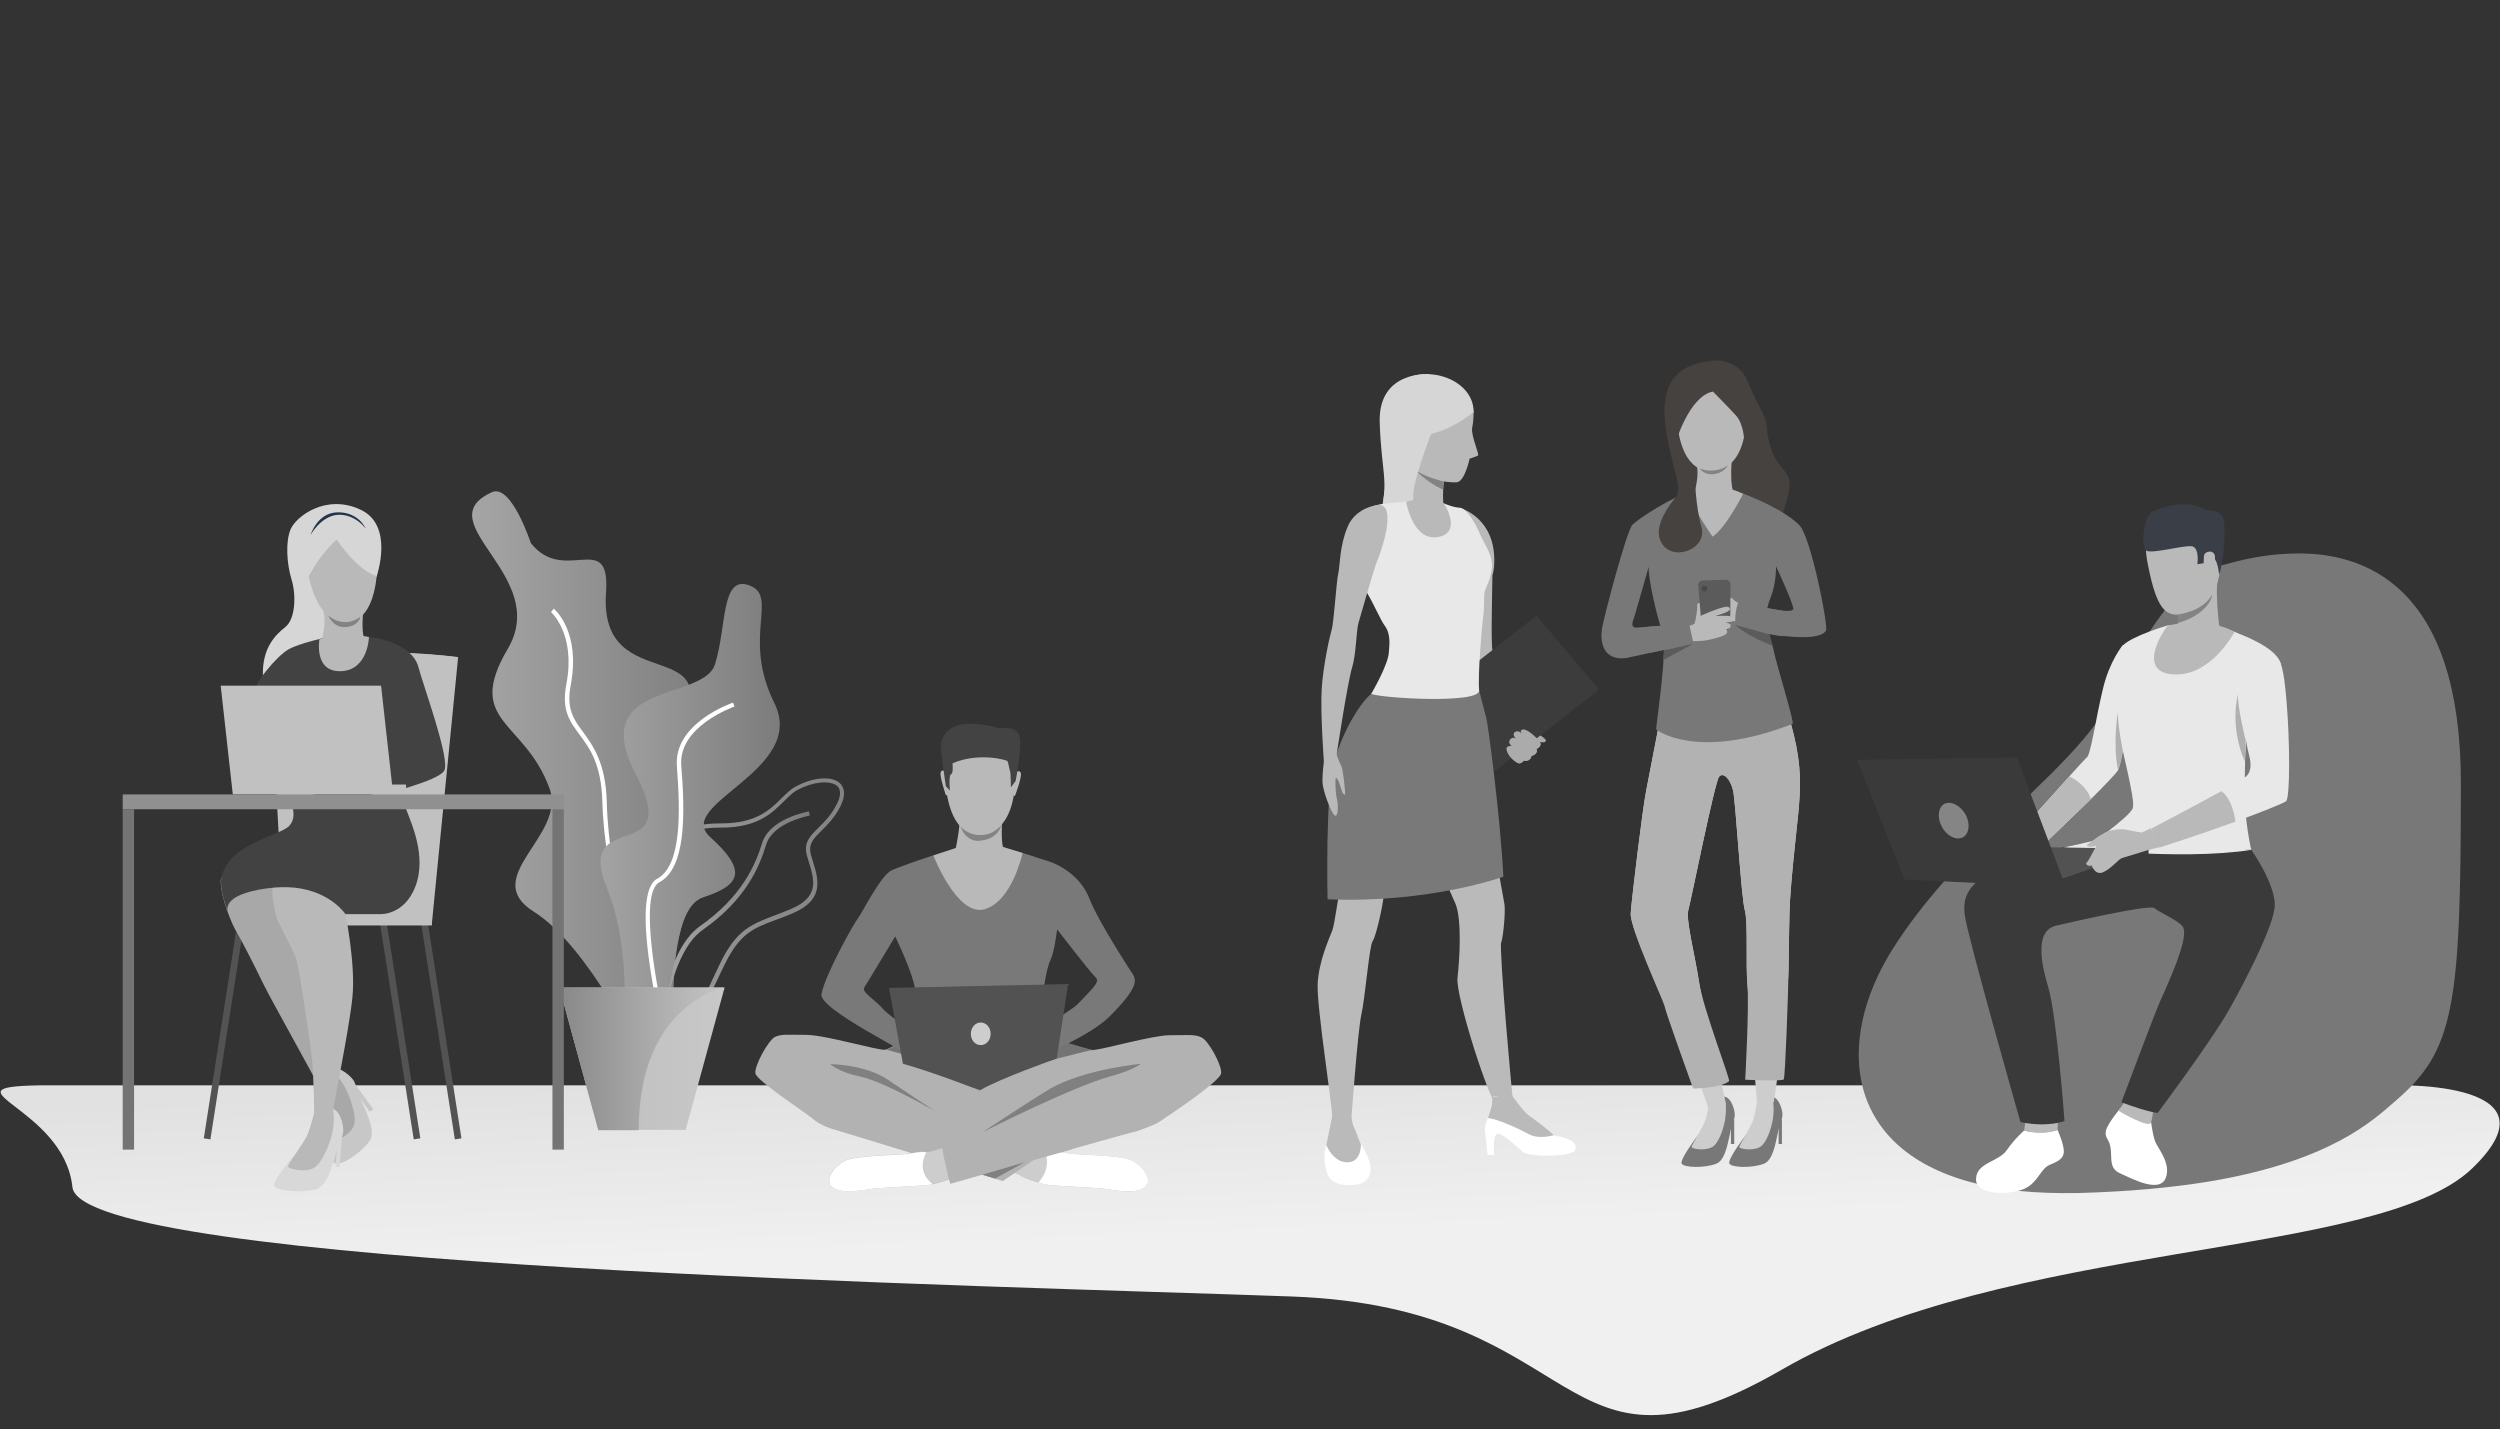 <svg width="1074" height="614" viewBox="0 0 1074 614" fill="none" xmlns="http://www.w3.org/2000/svg">
<rect x="0" y="0" width="1074" height="614" fill="#333333" stroke="none"/>
<path d="M16.764 466.271H1023.77C1023.77 466.271 1103.07 462.479 1062.08 501.916C1021.09 541.354 863.266 531.949 765.514 588.375C667.762 644.801 683.371 561.679 555.032 556.977C426.692 552.275 34.58 544.387 31.111 509.955C27.485 475.523 -25.963 467.029 16.764 466.271Z" fill="url(#paint0_linear)"/>
<path d="M211.322 211.444C219.678 207.652 228.034 233.286 228.034 233.286C242.382 251.488 262.247 227.219 260.355 254.37C256.887 301.847 317.115 269.235 289.366 318.835C261.617 368.435 313.961 346.896 296.618 386.789C279.433 426.681 301.663 474.31 275.806 454.743C275.806 454.743 252.945 406.508 229.295 391.643C205.646 376.778 243.485 359.031 236.075 338.706C225.354 309.279 199.497 310.493 218.101 278.791C236.863 247.241 182.784 224.488 211.322 211.444Z" fill="url(#paint1_linear)"/>
<path d="M284.004 436.692C272.809 429.108 259.566 376.019 258.777 344.469C258.304 328.239 253.417 321.565 249.002 315.65C244.745 309.886 241.119 305.032 243.326 293.807C247.425 272.268 236.704 263.016 236.704 262.864L237.965 261.499C238.438 261.954 249.475 271.51 245.218 294.111C243.168 304.577 246.479 309.127 250.579 314.588C254.836 320.504 260.196 327.784 260.669 344.469C261.457 378.446 275.017 428.502 285.107 435.327L284.004 436.692Z" fill="white"/>
<path d="M288.264 440.636C286.845 440.636 285.268 440.485 283.534 440.181C279.119 439.271 276.281 437.147 275.02 433.659C272.024 425.316 278.962 411.817 284.795 405.142C284.953 404.991 294.413 393.766 293.467 378.295C293.309 375.716 292.994 373.289 292.836 371.166C292.048 364.947 291.575 360.548 294.413 357.514C296.778 354.936 301.508 353.722 310.022 353.722C325 353.722 330.991 347.655 335.721 342.953C337.771 340.981 339.663 339.009 342.028 337.795C349.438 333.852 357.321 333.245 360.79 336.43C362.366 337.947 363.785 340.829 361.105 346.29C358.582 351.295 355.429 354.329 352.906 356.907C349.438 360.244 347.231 362.52 348.334 367.07C348.649 368.132 348.965 369.194 349.28 370.255C351.645 377.84 354.168 386.486 340.766 392.249C337.928 393.463 335.248 394.525 333.041 395.283C323.581 398.772 317.905 401.047 311.441 414.092C310.179 416.67 309.076 418.946 307.972 421.372C302.611 432.294 298.67 440.636 288.264 440.636ZM342.658 339.312C340.609 340.374 338.874 342.194 336.825 344.166C331.779 349.172 325.63 355.542 309.864 355.542C301.981 355.542 297.566 356.604 295.674 358.728C293.467 361.155 293.94 365.25 294.57 370.862C294.886 372.986 295.043 375.413 295.359 378.143C296.462 394.373 286.687 405.901 286.372 406.356C280.696 412.878 274.389 425.771 277.07 433.052C278.173 435.934 280.538 437.754 284.165 438.361C296.935 440.788 300.404 433.204 306.238 420.462C307.341 418.187 308.445 415.76 309.706 413.182C316.486 399.53 322.792 397.103 332.252 393.463C334.617 392.553 337.14 391.643 339.978 390.429C351.96 385.272 349.911 378.143 347.546 370.559C347.231 369.497 346.915 368.435 346.6 367.374C345.181 361.913 348.019 359.183 351.645 355.542C354.325 352.964 357.163 350.082 359.528 345.38C360.79 342.953 361.736 339.616 359.686 337.644C356.375 335.065 349.28 335.824 342.658 339.312Z" fill="url(#paint2_linear)"/>
<path d="M283.69 450.951L281.798 450.799C281.956 449.131 284.163 409.541 300.718 397.862C318.849 385.12 324.525 371.469 327.363 362.368C330.516 351.599 346.913 348.717 347.544 348.565L347.859 350.385C347.702 350.385 331.935 353.267 329.097 362.975C326.259 372.379 320.426 386.486 301.821 399.53C286.055 410.603 283.69 450.496 283.69 450.951Z" fill="url(#paint3_linear)"/>
<path d="M321.531 251.336C309.706 247.392 312.229 269.235 307.184 285.313C302.296 301.392 252.001 292.291 273.128 332.638C294.255 372.986 246.483 346.138 260.673 381.328C275.02 416.519 261.934 454.136 277.385 444.58C292.836 435.024 286.057 390.581 302.296 385.424C318.378 380.115 321.058 374.048 305.134 359.638C289.21 345.379 346.915 331.121 332.726 302.15C318.378 273.482 335.09 255.887 321.531 251.336Z" fill="url(#paint4_linear)"/>
<path d="M284.637 443.063C283.218 436.996 270.604 383.907 282.272 377.536C292.677 371.924 292.362 349.93 290.785 329.15C289.366 310.796 313.962 302.15 314.908 301.847L315.539 303.515C315.223 303.667 291.258 312.009 292.677 328.998C294.412 350.385 294.569 372.986 283.218 379.053C274.231 383.907 282.429 426.53 286.371 442.608L284.637 443.063Z" fill="white"/>
<path d="M311.283 424.255L294.571 485.383H257.046L240.334 424.255H311.283Z" fill="url(#paint5_linear)"/>
<path d="M311.283 424.255C311.283 424.255 274.39 430.929 274.39 485.534H257.046L240.334 424.255H311.283Z" fill="url(#paint6_linear)"/>
<path d="M1057.19 336.43C1057.19 432.445 1054.36 451.254 1029.29 472.793C1019.51 481.287 1001.38 498.731 949.351 507.528C933.742 510.107 914.98 511.927 892.592 512.534C883.447 512.685 874.933 512.382 867.365 511.624C860.901 511.017 854.91 509.955 849.549 508.59C792.317 494.787 788.06 447.614 812.971 407.873C819.593 397.407 827.161 387.699 835.202 378.598C847.5 364.643 860.586 352.357 872.568 340.829C883.605 330.211 893.538 320.2 900.633 310.493C903.628 306.397 906.309 302.302 908.201 298.055C908.674 297.144 909.147 296.083 909.62 295.173C911.196 291.987 912.773 289.105 914.349 286.223C917.345 280.763 920.498 275.909 923.336 271.51C925.701 268.021 927.909 264.836 930.116 261.954C937.369 252.246 942.887 246.786 942.887 246.786C942.887 246.786 943.518 246.482 944.779 246.027C945.41 245.724 946.198 245.421 947.301 245.117C947.617 244.966 948.09 244.814 948.563 244.662C949.036 244.511 949.509 244.359 949.982 244.207C950.455 244.056 950.928 243.904 951.401 243.752C952.031 243.6 952.504 243.449 953.135 243.145C953.45 242.994 953.923 242.994 954.239 242.842C954.396 242.842 954.712 242.69 954.869 242.69C955.027 242.69 955.027 242.69 955.185 242.69C962.595 240.567 972.843 238.14 983.88 237.837C1016.36 236.471 1057.19 252.095 1057.19 336.43Z" fill="#787878"/>
<path d="M923.966 481.136C923.966 481.136 924.754 487.506 925.858 490.388C926.962 493.27 932.795 499.793 930.43 506.012C927.75 512.837 915.925 506.315 911.037 504.191C906.15 502.068 907.253 498.276 906.78 493.725C906.307 489.023 903.942 489.023 904.731 485.686C905.519 482.501 910.88 476.13 910.88 476.13L923.966 481.136Z" fill="white"/>
<path d="M913.086 472.945C913.086 472.945 910.091 477.04 910.091 477.192C910.248 477.344 923.019 484.776 923.965 482.349C924.754 480.377 924.911 477.647 924.911 477.647L913.086 472.945Z" fill="#B9B9B9"/>
<path d="M869.574 485.686C869.574 485.686 865.632 489.023 862.163 494.028C858.695 499.186 849.235 499.337 848.92 506.315C848.447 513.292 861.69 513.444 868.47 511.169C875.407 508.893 876.353 502.068 880.61 500.399C884.71 498.731 886.917 497.366 886.602 494.028C886.286 490.691 883.921 485.383 883.921 485.383C883.921 485.383 881.399 486.141 879.822 486.293C878.245 486.596 873.2 486.596 869.574 485.686Z" fill="white"/>
<path d="M916.714 297.6C916.714 297.6 914.033 312.768 911.984 322.627C911.195 326.723 910.407 329.908 909.934 330.818C909.303 332.032 904.416 337.189 898.267 343.256C887.546 353.722 873.513 367.07 873.513 367.07L867.995 357.059C867.995 357.059 880.451 342.953 888.965 333.549C892.906 329.15 895.902 325.813 896.532 325.358C898.267 323.841 900.316 308.824 903.312 296.386C906.15 283.948 911.984 277.123 911.984 277.123L916.714 297.6Z" fill="#E8E8E8"/>
<path d="M898.267 343.256C887.546 353.722 873.513 367.07 873.513 367.07L867.995 357.059C867.995 357.059 880.451 342.953 888.965 333.548C891.645 334.762 896.375 337.795 898.267 343.256Z" fill="#B9B9B9"/>
<path d="M870.201 480.984L869.57 485.686C869.57 485.686 876.35 487.961 883.918 485.534L884.076 481.439L870.201 480.984Z" fill="#B9B9B9"/>
<path d="M967.166 365.099C967.639 366.464 894.798 365.099 894.798 365.099C894.798 365.099 914.979 350.992 916.24 347.2C917.502 343.408 911.037 320.807 910.249 313.526C909.618 307.611 907.884 281.37 911.983 277.274C916.24 273.027 931.376 268.628 931.376 268.628L953.449 269.387C953.449 269.387 957.076 270.145 959.756 271.359C962.436 272.572 977.257 277.578 979.779 284.858C982.144 291.988 964.959 315.043 964.959 315.043C964.959 315.043 964.959 316.105 964.801 317.774C964.801 320.049 964.643 323.538 964.486 327.178C964.328 332.032 964.328 337.341 964.328 341.284C964.17 350.385 966.693 363.733 967.166 365.099Z" fill="#E8E8E8"/>
<path d="M967.165 365.098C967.165 365.098 977.098 379.053 977.255 388.609C977.413 398.165 959.754 430.17 957.074 434.721C949.033 448.524 926.96 478.102 926.96 478.102C926.96 478.102 923.176 477.95 911.351 473.551C911.351 473.551 926.014 434.417 927.906 430.322C935.789 413.03 940.204 400.895 937.524 397.862C934.843 394.828 927.591 391.946 925.541 390.126C923.491 388.306 886.913 396.8 883.129 397.71C873.196 400.137 877.769 416.822 879.976 424.254C883.602 436.692 886.913 481.591 886.913 481.591C886.913 481.591 879.818 484.472 867.993 482.046C867.993 482.046 844.817 400.895 844.028 392.856C843.24 384.817 842.925 371.469 900.157 361.306L967.165 365.098Z" fill="#3A3A3A"/>
<path d="M937.367 222.517C937.367 222.517 918.132 218.422 922.547 241.629C926.962 264.836 931.534 266.657 943.201 261.954C954.711 257.101 953.765 242.236 954.395 234.955C954.868 227.523 943.516 222.82 937.367 222.517Z" fill="#B9B9B9"/>
<path d="M932.323 274.696C932.323 274.696 940.837 283.342 954.239 275.454C954.239 275.454 951.243 256.646 952.82 247.545C954.396 238.444 935.319 261.651 935.319 261.651C935.634 261.803 935.792 262.713 935.792 263.926C935.792 264.988 935.792 266.353 935.634 267.718C935.161 270.752 934.215 273.937 932.323 274.696Z" fill="#B9B9B9"/>
<path d="M953.29 246.786C953.29 246.786 952.817 239.505 949.979 239.202C947.141 238.898 946.826 241.932 946.826 241.932L943.988 242.387C943.988 242.387 944.934 236.016 942.096 234.803C939.258 233.741 924.122 238.292 921.915 236.471C919.707 234.651 920.811 221.606 924.753 219.786C928.852 217.966 939.889 214.022 948.087 219.331C948.087 219.331 954.394 218.573 955.34 223.578C956.286 228.584 955.024 243.145 953.29 246.786Z" fill="#3A3F47"/>
<path d="M935.477 267.718C949.351 263.623 950.455 255.584 950.455 255.432C945.882 263.016 935.792 263.926 935.792 263.926C935.792 264.988 935.634 266.353 935.477 267.718Z" fill="#838383"/>
<path d="M959.914 271.51C959.914 271.51 949.824 290.926 933.427 289.712C917.029 288.499 930.589 268.932 931.377 268.78C932.165 268.477 948.089 264.685 959.914 271.51Z" fill="#B9B9B9"/>
<path d="M886.442 364.037C886.442 364.037 936.737 369.953 967.167 365.099L908.988 358.121C908.988 358.121 908.673 359.486 886.442 364.037Z" fill="#E8E8E8"/>
<path d="M923.966 355.845L920.182 357.666C920.182 357.666 920.97 363.43 923.02 365.098L927.277 364.036C927.434 364.188 926.488 357.817 923.966 355.845Z" fill="#B9B9B9"/>
<path d="M982.145 344.166C981.357 344.925 971.582 348.869 960.387 352.964C945.094 358.576 927.908 363.885 927.908 363.885L923.967 355.846C923.967 355.846 941.941 346.442 954.081 339.768C959.757 336.582 964.329 334.155 964.96 333.549C966.852 331.728 967.482 328.846 966.063 323.841C964.644 318.835 961.333 295.78 960.86 293.049C960.545 290.319 961.806 283.19 968.744 282.887C975.681 282.583 979.307 284.403 979.307 284.403C979.307 284.403 981.042 285.162 982.303 301.392C983.722 317.925 983.879 342.195 982.145 344.166Z" fill="#E8E8E8"/>
<path d="M964.645 317.773C964.645 320.049 964.488 323.537 964.33 327.178C957.55 311.099 961.492 298.206 961.492 298.055C960.861 302.453 964.645 317.622 964.645 317.773Z" fill="#B0B0B0"/>
<path d="M911.984 322.627C911.196 326.723 910.407 329.908 909.934 330.818C907.569 320.049 909.777 306.094 909.777 306.094C909.934 312.768 911.984 322.627 911.984 322.627Z" fill="#B0B0B0"/>
<path d="M960.388 352.964C945.094 358.576 927.436 364.188 927.436 364.188L924.125 355.997C924.125 355.997 942.099 346.593 954.239 339.919C954.239 339.919 958.653 341.891 960.388 352.964Z" fill="#B9B9B9"/>
<path d="M923.019 364.644L851.597 363.582L887.544 381.177L923.019 364.644Z" fill="#525252"/>
<path d="M887.545 381.177L923.02 367.98V364.643L884.865 377.84L887.545 381.177Z" fill="#3A3A3A"/>
<path d="M921.128 357.818C921.128 357.818 916.713 357.211 913.56 356.453C911.195 355.846 905.204 356.604 903.785 358.121C902.208 359.638 897.478 369.801 896.532 370.407C895.586 371.014 897.005 372.531 898.582 371.773C898.582 371.773 900.001 376.323 903.627 374.655C907.253 372.986 909.776 369.346 911.668 368.587C913.56 367.98 924.596 364.643 924.596 364.643C924.596 364.643 923.966 356.756 921.128 357.818Z" fill="#B9B9B9"/>
<path d="M904.89 357.514C904.89 357.514 902.053 358.88 901.264 359.486C900.476 360.093 897.48 362.217 896.692 362.823C895.904 363.278 897.796 364.795 903.156 362.52C908.517 360.245 904.89 357.514 904.89 357.514Z" fill="#B9B9B9"/>
<path d="M887.545 381.177L866.418 325.357L797.834 326.419L818.173 377.84L887.545 381.177Z" fill="#3A3A3A"/>
<path d="M844.503 350.082C846.552 354.026 845.922 358.425 843.084 359.79C840.246 361.155 836.147 359.031 834.097 354.936C832.047 350.992 832.678 346.593 835.516 345.228C838.354 344.015 842.296 346.138 844.503 350.082Z" fill="#858585"/>
<path d="M946.826 238.747C947.141 236.623 951.24 236.016 951.556 239.05C951.871 242.084 949.664 247.544 948.087 246.937C946.668 246.482 946.511 241.629 946.826 238.747Z" fill="#B9B9B9"/>
<path d="M524.603 461.113C524.13 464.45 503.792 478.102 499.692 480.832C496.539 483.107 493.701 484.017 488.813 485.838C477.777 488.568 408.247 508.59 408.247 508.59C408.089 507.983 407.931 507.377 407.616 506.618C405.093 507.68 402.413 508.287 400.679 508.742C398.156 509.5 377.502 510.107 373.403 510.865C369.146 511.624 360.79 512.837 357.321 509.803C353.852 506.618 359.371 499.944 364.101 498.276C368.83 496.607 385.858 496.152 389.012 495.849C392.007 495.545 396.106 494.484 397.998 495.09C398.629 495.242 401.309 494.484 404.778 493.422C404.62 492.208 404.62 491.45 404.62 491.45L422.91 486.444L419.599 455.349C419.599 455.349 427.482 426.53 459.172 448.524C459.172 448.524 466.267 450.496 468.632 451.102C468.79 451.102 469.105 451.102 469.421 451.102C474.308 450.799 495.12 444.732 502.53 444.732C510.571 444.732 513.251 444.277 516.089 445.642C519.085 446.855 525.076 457.776 524.603 461.113Z" fill="#B2B2B2"/>
<path d="M492.122 509.803C488.654 512.989 480.297 511.624 476.04 510.865C471.783 510.107 451.287 509.5 448.764 508.742C446.242 507.983 441.354 506.921 437.885 504.646C437.57 504.494 436.94 504.191 435.994 503.888L430.791 507.376L359.368 485.534C355.111 484.472 351.643 482.652 349.436 480.832C345.652 477.647 324.997 464.299 324.524 461.113C324.052 457.776 330.043 447.007 332.881 445.49C335.719 444.125 338.399 444.58 346.44 444.58C354.481 444.58 377.973 451.557 380.338 450.95C381.441 450.647 383.649 449.585 385.856 448.372C388.379 447.007 390.901 445.642 390.901 445.642C425.588 430.777 429.529 455.198 429.529 455.198L427.48 485.382C427.48 485.382 430.318 486.748 434.102 488.416L451.287 493.118L449.08 494.635C450.026 494.938 450.814 495.09 450.972 494.938C452.864 494.332 456.963 495.393 459.959 495.697C462.954 496 480.14 496.455 484.87 498.124C490.073 499.944 495.591 506.618 492.122 509.803Z" fill="#B2B2B2"/>
<path d="M386.329 448.372C388.694 448.524 404.933 457.473 408.717 459.748C402.884 456.866 380.811 450.95 380.811 450.95C381.914 450.647 384.122 449.585 386.329 448.372Z" fill="#747474"/>
<path d="M469.576 450.951C469.576 450.951 441.669 457.473 436.624 460.203C436.782 460.052 451.287 449.434 458.855 448.069C458.855 448.069 466.265 450.344 468.788 450.951C468.945 450.951 469.103 450.951 469.576 450.951Z" fill="#747474"/>
<path d="M492.121 509.803C488.652 512.988 480.296 511.623 476.039 510.865C471.782 510.106 451.286 509.5 448.763 508.741C447.975 508.59 447.029 508.286 446.083 507.983C443.56 507.224 440.407 506.314 437.884 504.646C437.569 504.494 436.938 504.191 435.992 503.887L448.921 494.938L449.236 494.635C450.182 494.938 450.97 495.09 451.128 494.938C453.02 494.331 457.119 495.393 460.115 495.697C463.111 496 480.296 496.455 485.026 498.123C490.071 499.944 495.589 506.618 492.121 509.803Z" fill="#CDCDCD"/>
<path d="M492.122 509.803C488.653 512.988 480.297 511.623 476.04 510.865C471.783 510.106 451.287 509.5 448.764 508.741C447.976 508.59 447.03 508.286 446.084 507.983C446.084 507.983 451.76 502.674 449.08 494.938L449.395 494.635C450.341 494.938 451.129 495.09 451.287 494.938C453.179 494.331 457.278 495.393 460.274 495.697C463.269 496 480.455 496.455 485.185 498.123C490.072 499.944 495.591 506.618 492.122 509.803Z" fill="white"/>
<path d="M393.422 455.349C393.422 455.501 393.422 455.501 393.422 455.501C393.108 455.652 393.108 455.652 393.422 455.349Z" fill="#E55353"/>
<path d="M486.917 418.945C486.602 418.49 471.939 396.193 467.998 386.03C464.056 375.867 454.439 371.165 449.866 369.8C448.29 369.345 445.452 368.435 442.298 367.373C436.78 365.704 430.789 363.884 430.789 363.884H411.869C411.869 363.884 405.405 366.008 398.467 368.283C392.003 370.407 385.381 372.834 383.016 373.895C378.286 376.171 370.245 392.401 368.669 394.372C367.092 396.193 354.637 418.338 352.902 426.984C351.483 433.658 392.319 452.922 393.422 455.501C394.684 454.135 400.675 448.675 400.675 448.675C400.675 448.675 398.783 447.461 396.103 445.793C406.981 446.248 433.784 445.338 437.568 445.49C438.357 445.49 439.145 445.49 440.091 445.49C441.352 446.248 448.92 452.77 448.92 452.77C448.92 452.77 467.84 445.186 476.512 436.844C488.652 424.709 488.179 421.524 486.917 418.945ZM379.548 433.658C375.448 428.956 369.93 426.226 371.349 424.102C372.768 421.979 384.593 402.26 384.593 402.26C384.593 402.26 390.742 415.153 392.476 421.979C394.211 428.653 394.053 431.838 393.265 433.962C392.634 435.782 392.161 437.147 391.53 442.759C386.8 439.574 381.44 435.782 379.548 433.658ZM462.952 431.383C461.376 433.052 455.069 436.995 449.393 440.181C448.92 436.389 448.29 430.473 448.29 428.349C448.132 425.164 449.551 415.911 451.285 412.423C453.02 408.934 454.123 399.226 454.123 399.226C454.123 399.226 468.471 417.883 470.678 419.855C473.043 421.827 468.313 425.619 462.952 431.383Z" fill="#797979"/>
<path d="M423.538 313.829C423.538 313.829 438.358 316.105 435.993 338.25C433.786 360.396 420.7 358.576 419.911 358.576C418.965 358.576 406.825 359.031 405.879 331.88C405.879 332.031 405.564 311.857 423.538 313.829Z" fill="#B9B9B9"/>
<path d="M436.308 332.031C436.308 332.031 437.884 330.363 438.515 332.031C439.146 333.7 436.308 341.132 436.15 341.587C436.15 341.587 435.835 342.194 435.52 341.89C435.204 341.587 436.308 332.031 436.308 332.031Z" fill="#B9B9B9"/>
<path d="M406.352 331.728C406.352 331.728 404.776 330.059 404.145 331.728C403.514 333.396 406.195 340.981 406.195 341.284C406.195 341.284 406.51 341.891 406.825 341.587C407.298 341.284 406.352 331.728 406.352 331.728Z" fill="#B9B9B9"/>
<path d="M436.311 335.52L434.261 338.25C434.261 338.25 434.261 332.335 433.946 331.424C433.631 330.514 433.158 327.632 432.842 327.026C432.527 326.419 420.229 323.082 409.193 327.936C409.193 327.936 409.666 332.183 408.562 332.638C407.458 333.093 408.089 339.615 408.089 339.615L406.355 337.795C406.355 337.795 403.674 320.655 404.305 318.986C404.936 317.166 406.985 306.548 429.531 312.919C429.531 312.919 436.469 311.554 437.888 316.104C439.307 320.352 436.311 335.52 436.311 335.52Z" fill="#434343"/>
<path d="M401.936 477.495C401.936 477.495 379.39 464.45 369.457 462.478C360.155 460.506 356.687 457.169 356.687 457.169C356.687 457.169 371.507 457.169 381.44 463.843C388.062 468.394 401.936 477.495 401.936 477.495Z" fill="#808080"/>
<path d="M421.962 486.444C421.962 486.444 461.22 466.574 477.302 462.326C486.447 459.9 490.073 457.018 490.073 457.018C490.073 457.018 465.793 459.293 450.972 467.787C443.877 472.034 421.962 486.444 421.962 486.444Z" fill="#808080"/>
<path d="M407.616 506.466C405.093 507.528 402.413 508.135 400.679 508.59C398.156 509.348 377.502 509.955 373.403 510.714C369.146 511.472 360.79 512.685 357.321 509.652C353.852 506.466 359.371 499.792 364.101 498.124C368.83 496.455 385.858 496 389.012 495.697C392.007 495.394 396.107 494.332 397.998 494.938C398.629 495.09 401.309 494.332 404.778 493.27C404.936 495.242 407.616 506.466 407.616 506.466Z" fill="#CDCDCD"/>
<path d="M421.962 504.646L460.59 493.725L453.022 491.45C452.864 491.45 422.12 502.219 421.962 504.646Z" fill="#B2B2B2"/>
<path d="M421.962 504.646L440.093 499.337L427.48 506.315L421.962 504.646Z" fill="#808080"/>
<path d="M409.505 460.203C409.505 460.203 409.189 460.052 408.716 459.748C409.031 459.9 409.347 460.052 409.505 460.203Z" fill="#525252"/>
<path d="M400.679 508.742C398.156 509.5 377.502 510.107 373.403 510.865C369.146 511.624 360.79 512.837 357.321 509.803C353.852 506.618 359.371 499.944 364.101 498.275C368.83 496.607 385.858 496.152 389.012 495.849C392.007 495.545 396.107 494.483 397.998 495.09C397.998 494.938 392.953 502.674 400.679 508.742Z" fill="white"/>
<path d="M387.905 457.018L381.914 424.406L458.855 422.738L453.967 454.743C453.967 454.743 429.371 463.388 421.015 468.394C421.015 468.546 399.888 460.203 387.905 457.018Z" fill="#525252"/>
<path d="M425.587 444.125C425.587 446.855 423.695 448.979 421.33 448.979C418.965 448.979 417.073 446.855 417.073 444.125C417.073 441.395 418.965 439.271 421.33 439.271C423.695 439.271 425.587 441.395 425.587 444.125Z" fill="#CDCDCD"/>
<path d="M430.949 363.885C430.949 363.733 430.949 363.733 430.949 363.885C430.003 361.913 430.476 352.205 430.476 352.205C430.476 352.205 411.713 347.655 412.186 351.143C412.659 354.632 410.61 364.34 410.61 364.34L400.992 367.525C400.992 367.525 411.24 394.07 423.065 390.581C434.89 387.092 439.305 366.463 439.305 366.463L430.949 363.885Z" fill="#B9B9B9"/>
<path d="M412.658 355.087C412.658 355.087 415.654 358.728 420.857 358.728C424.325 358.728 426.69 357.969 430.159 354.632C430.159 354.632 428.74 360.699 420.857 361.155C420.857 361.306 415.181 362.065 412.658 355.087Z" fill="#838383"/>
<path d="M736.034 154.866C736.034 154.866 746.913 153.804 750.855 163.967C754.796 174.13 758.423 177.467 758.896 182.776C760.788 204.314 771.193 199.461 768.356 211.899C765.36 224.337 763.31 226.157 763.31 226.157L738.242 221.455L712.857 221.606C712.857 221.606 722.79 216.904 720.583 206.741C718.376 196.579 712.857 180.045 716.011 168.669C719.322 157.141 729.57 155.776 736.034 154.866Z" fill="#464240"/>
<path d="M729.252 487.961C729.252 487.961 721.368 498.276 722.472 499.944C723.576 501.613 732.09 501.916 737.293 499.944C742.496 497.972 742.653 485.686 745.018 480.377C745.964 478.102 743.914 471.58 740.919 471.124C737.923 470.669 734.455 472.186 734.455 472.186C734.455 472.186 737.608 479.77 729.252 487.961Z" fill="#787878"/>
<path d="M734.455 472.187C734.455 472.187 733.824 477.04 732.878 480.529C731.932 484.018 726.571 491.905 726.729 492.815C727.044 493.726 733.666 494.636 736.347 492.209C739.027 489.782 741.234 482.653 741.392 478.254C741.707 474.007 740.761 471.125 740.761 471.125C740.761 471.125 737.135 469.608 734.455 472.187Z" fill="#CDCDCD"/>
<path d="M745.021 480.377V491.45H743.602V482.956L745.021 480.377Z" fill="#787878"/>
<path d="M749.75 487.961C749.75 487.961 741.867 498.276 742.97 499.944C744.074 501.613 752.588 501.916 757.791 499.944C762.994 497.972 763.151 485.686 765.516 480.377C766.462 478.102 764.413 471.58 761.417 471.124C758.421 470.669 754.953 472.186 754.953 472.186C754.953 472.186 758.106 479.77 749.75 487.961Z" fill="#787878"/>
<path d="M754.952 472.187C754.952 472.187 754.321 477.04 753.375 480.529C752.429 484.018 747.068 491.905 747.226 492.815C747.541 493.726 754.163 494.636 756.844 492.209C759.524 489.782 761.731 482.653 761.889 478.254C762.204 474.007 761.258 471.125 761.258 471.125C761.258 471.125 757.632 469.608 754.952 472.187Z" fill="#CDCDCD"/>
<path d="M765.518 480.377V491.45H764.099V482.956L765.518 480.377Z" fill="#787878"/>
<path d="M714.75 300.481C714.75 300.481 708.758 331.88 707.182 339.767C705.605 347.655 701.033 385.727 700.56 392.249C700.087 398.772 715.223 429.867 716.169 431.99C731.935 467.939 733.827 476.13 733.827 476.13C733.827 476.13 739.03 479.315 741.395 475.523C742.183 474.31 731.62 433.204 729.885 421.676C728.309 411.058 724.052 394.525 725.313 390.884C726.417 387.092 736.665 335.672 738.557 333.548C740.449 331.425 743.445 334.762 744.548 339.615C745.652 344.469 748.017 385.727 749.593 391.036C751.012 396.345 749.909 414.092 750.697 422.889C751.485 431.838 754.796 473.551 754.796 473.551C754.796 473.551 761.261 474.613 761.891 473.703C762.522 472.641 768.198 427.288 768.356 416.67C768.513 406.052 768.671 391.339 768.986 386.789C771.982 342.649 777.5 336.885 767.725 305.183C743.76 227.37 714.75 300.481 714.75 300.481Z" fill="#CDCDCD"/>
<path d="M714.748 300.481C714.748 300.481 708.757 331.88 707.18 339.767C705.603 347.655 701.031 385.727 700.558 392.249C700.085 398.772 714.59 429.867 715.063 432.142C715.379 434.417 727.361 467.636 727.361 467.636C727.361 467.636 739.501 467.484 742.812 464.45C743.443 463.843 731.618 433.204 729.884 421.827C728.307 411.21 724.05 394.676 725.312 391.036C726.415 387.244 736.663 335.823 738.555 333.7C740.447 331.576 743.443 334.913 744.547 339.767C745.65 344.621 748.015 385.879 749.592 391.188C751.011 396.496 749.907 414.243 750.696 423.041C751.484 431.99 749.75 463.843 749.75 463.843C749.75 463.843 765.674 464.602 766.304 463.692C766.935 462.63 768.196 427.591 768.354 416.974C768.512 406.356 768.669 391.643 768.985 387.092C771.98 342.952 777.499 337.189 767.723 305.487C743.758 227.37 714.748 300.481 714.748 300.481Z" fill="#B2B2B2"/>
<path d="M770.088 310.947C771.034 310.644 763.624 286.981 762.048 279.852C760.786 273.482 756.214 267.718 760.629 256.797C763.151 250.578 762.994 243.297 762.994 243.297C762.994 243.297 769.773 257.707 770.404 261.347C771.034 264.987 747.069 258.313 746.754 258.768C746.123 259.679 745.493 266.049 745.493 268.173C745.493 269.993 780.337 277.88 784.436 270.903C785.54 268.931 777.972 230.859 773.084 225.702C765.043 217.359 744.074 210.23 744.074 210.23C744.074 210.23 738.24 207.196 728.15 210.382C718.059 213.415 703.712 222.971 701.347 225.398C698.824 227.825 689.049 264.987 688.26 269.841C687.472 274.392 687.787 283.948 698.509 282.734L727.519 276.364L725.785 267.869L704.027 269.538C699.612 270.296 701.662 266.504 702.293 264.381C702.923 262.409 708.284 243.448 708.284 243.448C707.969 248.757 712.068 265.898 714.275 271.813C716.482 277.729 711.753 309.734 711.437 313.222C711.122 313.374 728.623 327.177 770.088 310.947Z" fill="#787878"/>
<path d="M748.804 212.202C748.804 212.202 741.709 226.46 735.718 230.556C735.718 230.556 724.996 215.084 725.469 211.444C725.469 211.444 737.452 206.287 748.804 212.202Z" fill="#B9B9B9"/>
<path d="M749.12 260.134C749.12 260.134 745.809 258.92 744.863 257.707C743.917 256.493 741.079 255.886 738.872 256.493C736.665 257.1 737.926 266.049 737.926 266.049L749.436 267.414L749.12 260.134Z" fill="#B9B9B9"/>
<path d="M728.308 266.96C728.308 266.96 729.411 261.196 729.096 260.134C728.781 259.072 730.988 258.011 731.303 260.589C731.619 263.168 731.776 264.988 731.776 264.988L728.308 266.96Z" fill="#B9B9B9"/>
<path d="M733.037 270.903L741.393 270.6C742.497 270.6 743.285 269.69 743.285 268.628L743.442 251.033C743.442 249.971 742.497 249.061 741.393 249.061L731.46 249.364C730.356 249.364 729.41 250.426 729.568 251.488L730.987 269.083C730.987 270.296 731.933 271.055 733.037 270.903Z" fill="#5B5B5B"/>
<path d="M728.148 267.415C728.148 267.415 727.991 265.746 731.302 264.229C735.716 262.257 741.55 260.134 742.496 260.74C743.915 261.499 743.127 262.561 740.446 263.471C737.608 264.381 736.82 264.684 736.82 264.684C736.82 264.684 742.181 264.229 743.442 264.836C744.703 265.443 744.703 266.959 743.915 267.111C742.969 267.415 740.919 267.415 740.919 267.415C740.919 267.415 743.284 267.566 743.442 268.325C743.6 268.931 743.757 269.993 741.55 270.296C741.55 270.296 742.969 271.813 740.762 272.875C738.554 273.937 734.613 274.847 732.563 275.15C728.464 275.757 719.004 275.302 719.004 275.302L722.946 268.931C722.946 268.931 725.153 269.083 726.572 268.628C728.306 268.021 728.148 267.415 728.148 267.415Z" fill="#B9B9B9"/>
<path d="M725.627 267.869L727.519 276.515L708.915 280.459L708.284 269.235L725.627 267.869Z" fill="#787878"/>
<path d="M746.756 258.92C746.756 258.92 745.179 262.106 745.495 268.325C745.495 268.325 757.004 272.42 765.834 273.33V262.409L746.756 258.92Z" fill="#787878"/>
<path d="M727.519 276.516L714.591 283.493C714.748 281.976 714.748 280.611 714.748 279.398L727.519 276.516Z" fill="#5B5B5B"/>
<path d="M761.574 277.425C751.168 273.482 747.069 269.841 745.808 268.779C745.492 268.476 745.492 268.476 745.492 268.476L760.313 272.572C760.628 274.088 761.101 275.757 761.574 277.425Z" fill="#5B5B5B"/>
<path d="M737.606 160.782C737.606 160.782 752.111 162.754 749.904 183.383C747.854 203.86 735.083 202.343 734.137 202.343C733.349 202.343 721.367 202.798 720.263 177.77C720.263 177.619 719.79 159.113 737.606 160.782Z" fill="#B9B9B9"/>
<path d="M743.919 198.55C743.919 198.55 742.973 209.168 745.18 212.505C747.387 215.691 743.288 220.089 735.247 218.573C727.049 217.056 727.522 212.657 727.522 212.657C727.522 212.657 729.887 206.135 729.098 200.826C728.468 195.517 743.919 198.55 743.919 198.55Z" fill="#B9B9B9"/>
<path d="M735.874 168.214C735.874 168.214 742.654 175.04 745.807 178.528C748.961 182.017 749.276 188.691 749.276 188.691C749.276 188.691 754.636 182.472 752.429 175.191C750.222 167.911 745.019 153.956 731.775 158.203C718.531 162.602 718.058 181.562 719.635 190.966C719.477 191.118 725.469 170.186 735.874 168.214Z" fill="#464240"/>
<path d="M730.201 201.281C730.201 201.281 736.35 204.011 742.341 199.916C742.341 199.916 740.607 203.253 736.192 203.708C731.935 204.163 730.201 201.281 730.201 201.281Z" fill="#838383"/>
<path d="M728.15 205.073C728.15 205.073 708.284 222.061 713.487 232.679C717.902 241.78 733.51 236.168 730.988 226.612C728.307 217.207 728.15 205.073 728.15 205.073Z" fill="#464240"/>
<path d="M733.509 252.853C733.509 253.46 732.878 254.066 732.248 254.066C731.617 254.066 730.986 253.46 730.986 252.853C730.986 252.246 731.617 251.639 732.248 251.639C732.878 251.639 733.509 252.246 733.509 252.853Z" fill="#48484D"/>
<path d="M195.398 489.478L180.893 396.497L183.731 396.042L198.236 489.023L195.398 489.478Z" fill="#535353"/>
<path d="M177.738 489.478L163.232 396.497L166.07 396.042L180.576 489.023L177.738 489.478Z" fill="#535353"/>
<path d="M90.391 489.478L87.553 489.023L102.058 396.042L104.896 396.497L90.391 489.478Z" fill="#535353"/>
<path d="M185.465 397.407L196.817 282.28C196.817 282.28 176.951 279.853 164.968 280.459L146.837 397.407H185.465Z" fill="#C1C1C1"/>
<path d="M185.465 391.643H146.837V397.558H185.465V391.643Z" fill="#C1C1C1"/>
<path d="M121.611 392.856L115.62 283.19C115.62 283.19 165.915 277.881 196.818 282.431L121.611 392.856Z" fill="#C1C1C1"/>
<path d="M161.815 247.544C161.815 247.544 169.54 225.55 154.72 218.876C139.899 212.051 127.286 221.91 124.921 227.219C122.556 232.528 123.187 242.235 125.237 248.909C127.286 255.583 126.971 265.898 122.556 269.387C118.142 272.875 112.623 278.488 112.939 290.167C113.096 297.296 142.422 271.814 142.422 271.814L161.815 247.544Z" fill="#D6D6D6"/>
<path d="M142.106 483.563C142.106 483.563 141.633 499.034 143.998 499.944C146.362 500.854 155.034 495.546 158.818 490.085C162.602 484.776 153.93 472.338 152.511 465.512C151.881 462.63 145.101 457.473 141.79 458.99C138.479 460.507 136.114 464.299 136.114 464.299C136.114 464.299 144.471 469.911 142.106 483.563Z" fill="#C7C7C7"/>
<path d="M136.114 464.299C136.114 464.299 138.952 469.608 140.371 473.703C141.79 477.799 142.106 489.175 143.052 489.933C143.997 490.692 151.25 487.203 152.196 482.956C153.142 478.709 150.146 470.214 147.466 465.816C144.628 461.417 141.79 459.142 141.79 459.142C141.79 459.142 136.903 460.052 136.114 464.299Z" fill="#A8A8A8"/>
<path d="M152.513 465.664L160.396 476.585L158.819 477.647L152.828 469.153L152.513 465.664Z" fill="#C7C7C7"/>
<path d="M124.29 343.863C124.29 343.863 128.074 350.082 124.29 354.632C120.506 359.183 94.649 371.621 94.806 378.75C94.964 385.879 99.694 397.255 101.428 399.985C103.163 402.867 109.312 414.699 112.623 421.676C115.933 428.653 134.696 461.872 138.322 469.304C141.948 476.737 139.741 439.423 139.741 439.423L120.979 386.334L164.967 345.228C164.967 345.228 159.607 333.852 124.29 343.863Z" fill="#A8A8A8"/>
<path d="M141.003 273.634C141.003 273.634 128.863 276.212 123.975 278.943C119.087 281.673 108.366 294.111 108.366 299.571C108.366 304.88 155.35 310.038 155.35 310.038L164.18 341.284C164.18 341.284 187.987 335.672 190.825 331.121C193.663 326.571 181.523 293.656 179.788 286.678C178.054 279.701 169.225 274.999 159.292 273.785C149.359 272.269 141.003 273.634 141.003 273.634Z" fill="#424242"/>
<path d="M169.856 344.925C169.856 344.925 169.068 350.233 171.275 352.509C173.482 354.784 183.888 367.98 178.37 381.025C173.324 393.008 163.549 392.705 163.549 392.705H148.413C148.413 392.705 152.828 414.244 151.409 428.35C149.99 442.456 143.211 474.765 143.211 476.433C143.053 478.102 136.746 483.107 135.012 480.529C135.012 480.529 134.854 461.113 133.908 453.681C132.962 446.4 128.705 416.974 127.444 412.575C126.183 408.176 118.615 394.98 118.615 393.615C118.615 392.25 111.362 371.014 127.286 365.553C142.895 360.245 148.571 345.076 169.856 344.925Z" fill="#B9B9B9"/>
<path d="M127.129 495.545C127.129 495.545 116.565 507.377 117.826 509.5C118.93 511.624 129.336 512.686 135.8 510.865C142.264 509.045 143.683 494.18 146.994 487.961C148.413 485.383 146.521 477.343 143.053 476.433C139.584 475.523 135.169 477.04 135.169 477.04C135.169 477.04 138.007 486.444 127.129 495.545Z" fill="#D8D8D8"/>
<path d="M135.168 477.04C135.168 477.04 133.907 482.804 132.331 486.899C130.754 490.995 123.501 499.944 123.817 501.157C123.974 502.371 132.015 504.039 135.484 501.309C138.952 498.579 142.263 490.236 143.052 485.079C143.84 479.922 143.052 476.433 143.052 476.433C143.052 476.433 138.479 474.158 135.168 477.04Z" fill="#B9B9B9"/>
<path d="M146.992 487.961L145.889 501.309L144.154 501.158L144.943 490.843L146.992 487.961Z" fill="#D8D8D8"/>
<path d="M178.37 381.025C173.64 393.16 163.549 392.705 163.549 392.705H148.414C148.414 392.705 142.107 382.997 126.498 381.328C123.029 381.025 119.088 381.025 114.831 381.632H114.673C94.019 384.514 97.961 391.794 98.118 392.098C96.384 388.002 94.65 381.632 94.965 378.143C97.015 362.368 120.507 359.183 124.448 354.632C128.232 350.082 124.448 343.863 124.448 343.863C159.765 333.852 165.126 345.228 165.126 345.228C166.703 345.076 170.644 342.801 172.379 342.801C172.379 342.801 174.113 346.593 175.374 349.93C176.32 352.964 183.573 367.98 178.37 381.025Z" fill="#424242"/>
<path d="M163.705 294.566L168.908 341.284H100.009L94.806 294.566H163.705Z" fill="#C1C1C1"/>
<path d="M174.428 337.037H162.919V341.284H174.428V337.037Z" fill="#C1C1C1"/>
<path d="M242.382 341.284H52.711V347.655H242.382V341.284Z" fill="#909090"/>
<path d="M148.571 222.668C148.571 222.668 164.022 227.067 161.815 247.696C159.608 268.324 149.517 267.263 148.571 267.414C147.625 267.566 135.643 268.324 131.859 243.297C128.075 218.269 148.571 222.668 148.571 222.668Z" fill="#B9B9B9"/>
<path d="M155.981 263.471C155.981 263.471 155.193 270.297 156.454 274.544C157.873 278.791 138.48 278.943 138.48 275.454C138.48 271.51 140.53 268.173 138.638 261.348C136.746 254.522 155.981 263.471 155.981 263.471Z" fill="#B9B9B9"/>
<path d="M144.63 231.769C144.63 231.769 152.987 244.662 161.816 247.544C161.816 247.544 166.704 226.005 146.68 221.455C126.814 216.904 129.968 243.145 131.387 250.123C131.387 250.275 135.644 239.96 144.63 231.769Z" fill="#D6D6D6"/>
<path d="M141.003 264.381C141.003 264.381 147.152 270.448 154.877 264.988C154.877 264.988 154.247 268.931 148.571 269.386C143.053 269.841 141.003 264.381 141.003 264.381Z" fill="#838383"/>
<path d="M133.437 229.797C133.437 229.797 137.851 221.606 145.261 221.151C152.672 220.848 157.086 227.067 157.086 227.067C157.086 227.067 154.248 220.089 145.261 220.089C136.274 220.089 133.437 229.797 133.437 229.797Z" fill="#23344A"/>
<path d="M158.503 273.634C158.503 273.634 158.187 287.892 146.52 288.347C134.695 288.802 137.218 274.695 137.218 274.695C137.218 274.695 145.732 271.207 158.503 273.634Z" fill="#B9B9B9"/>
<path d="M242.223 347.655H237.335V493.877H242.223V347.655Z" fill="#747474"/>
<path d="M57.599 347.655H52.711V493.877H57.599V347.655Z" fill="#747474"/>
<path d="M627.718 218.421C627.718 218.421 642.854 222.668 641.908 242.387C640.962 262.106 627.718 218.421 627.718 218.421Z" fill="#B9B9B9"/>
<path d="M626.297 218.421C626.297 218.421 627.401 219.938 625.982 229.797C624.563 239.656 627.243 243.752 627.559 247.847C627.874 251.943 632.919 278.336 633.077 279.549C633.234 280.762 633.865 294.717 635.757 298.509C637.649 302.301 651.997 323.385 652.154 324.447C652.312 325.509 659.092 320.807 659.092 320.807C659.092 320.807 646.321 295.172 645.375 292.594C644.271 289.408 641.118 281.673 640.96 277.577C640.487 267.566 641.433 244.51 641.118 239.505C640.645 229.797 632.919 219.938 626.297 218.421Z" fill="#B9B9B9"/>
<path d="M645.534 302.605C645.534 302.605 647.741 307.307 649.16 307.611C650.421 307.914 651.998 309.431 653.259 310.037C654.363 310.492 657.989 310.796 658.935 311.706C659.251 312.009 660.827 315.195 661.773 315.953C662.719 316.56 664.611 317.773 663.981 318.532C663.35 319.29 661.3 318.683 661.3 318.683C661.3 318.683 662.089 319.29 661.773 320.048C661.143 321.565 660.039 321.717 660.039 321.717C660.039 321.717 660.354 322.93 659.881 323.385C658.935 324.599 657.832 324.751 657.832 324.751C657.832 324.751 657.674 325.661 656.886 326.267C655.782 327.178 654.521 326.723 654.521 326.723C654.521 326.723 653.417 328.088 652.471 327.936C651.525 327.633 650.894 327.026 650.264 326.571C649.633 326.116 644.588 320.807 642.853 315.65C641.119 310.644 637.966 306.397 637.966 306.397L645.534 302.605Z" fill="#ABABAB"/>
<path d="M686.925 296.292L660.11 264.482L605.004 307.478L631.819 339.287L686.925 296.292Z" fill="#3C3C3C"/>
<path d="M660.983 317.925C660.983 317.925 656.726 313.374 654.519 313.374C652.311 313.526 653.888 315.194 653.888 315.194C653.888 315.194 652.469 313.526 650.893 314.436C649.316 315.346 651.208 317.318 651.208 317.318C651.208 317.318 649.789 316.256 648.685 317.773C647.582 319.29 649.474 320.503 649.474 320.503C649.474 320.503 646.636 320.048 647.266 322.324C648.212 326.116 652.469 327.936 652.469 327.936C652.469 327.936 653.573 328.239 654.676 326.722C654.676 326.722 657.357 327.632 657.987 324.75C657.987 324.75 661.141 323.992 660.037 321.717C660.037 321.717 663.348 320.503 660.983 317.925Z" fill="#ABABAB"/>
<path d="M614 160.782C614 160.782 592.242 158.961 592.715 181.107C593.346 203.253 596.972 206.438 592.715 222.061C588.458 237.685 614 213.264 614 213.264V160.782Z" fill="#D6D6D6"/>
<path d="M590.192 297.144C590.192 297.144 582.151 307.004 579.313 313.526C576.475 320.048 571.745 334.306 572.376 345.379C573.007 356.452 576.791 377.233 575.687 381.935C574.583 386.637 573.48 396.345 572.376 399.682C571.115 403.019 566.543 412.726 566.07 422.737C565.597 432.748 572.691 476.736 572.376 480.832C572.061 484.927 580.417 482.5 580.417 482.5C580.417 482.5 583.255 442.76 584.832 435.934C586.408 429.108 588.3 405.901 589.719 404.232C591.138 402.564 595.08 385.272 594.449 382.542C593.819 379.811 609.9 338.857 610.846 330.666C611.792 322.475 635.442 297.144 635.442 297.144C635.442 297.144 614.63 289.56 590.192 297.144Z" fill="#BABABA"/>
<path d="M628.505 297.144C628.505 297.144 628.978 301.24 629.451 302.757C629.924 304.273 640.803 342.952 641.907 357.817C643.01 372.682 645.848 385.272 646.321 388.457C646.794 391.643 645.848 402.26 644.902 404.991C643.957 407.721 649.632 472.186 650.105 473.703C650.578 475.22 646.321 475.675 643.326 475.22C640.33 474.765 625.194 427.895 626.14 420.007C627.086 412.12 628.032 395.283 625.352 388.457C622.672 381.632 598.549 332.183 598.391 329.149C598.234 326.116 587.985 273.937 628.505 297.144Z" fill="#BABABA"/>
<path d="M580.103 477.646C580.103 477.646 580.891 482.804 581.679 484.32C582.468 485.686 584.832 492.966 585.936 494.331C587.04 495.697 589.405 505.859 585.936 507.073C582.468 508.286 574.584 510.41 571.904 506.314C569.224 502.219 568.908 498.124 569.224 495.09C569.697 491.905 572.85 477.646 572.85 476.13C572.85 474.764 580.103 477.646 580.103 477.646Z" fill="#BABABA"/>
<path d="M584.673 491.449C584.673 491.449 584.988 499.337 578.839 499.337C572.69 499.337 569.852 492.056 569.852 492.056C569.852 492.056 567.803 495.545 569.852 503.129C571.902 510.713 580.731 509.045 582.781 508.893C584.673 508.741 594.133 506.314 584.673 491.449Z" fill="white"/>
<path d="M649.317 470.518C649.317 470.518 653.732 478.102 656.255 479.619C659.566 481.59 665.872 487.658 668.079 487.961C670.287 488.264 678.17 489.63 676.751 493.877C675.49 497.365 656.57 496.91 654.52 495.09C652.313 493.27 646.006 487.051 643.484 487.051C640.961 487.203 641.907 496.152 641.907 496.152H639.069C639.069 496.152 638.123 487.354 637.965 485.837C637.65 481.439 640.961 478.102 641.119 475.523C641.276 472.944 641.434 471.124 641.434 471.124L649.317 470.518Z" fill="white"/>
<path d="M667.448 487.658C667.448 487.658 661.141 489.781 656.411 487.051C651.681 484.472 642.379 480.377 639.226 480.377C639.226 480.377 640.96 475.219 640.96 474.613C640.96 474.006 641.118 471.276 641.118 471.276L649.158 470.062C649.158 470.062 654.361 477.495 656.726 479.163C659.091 480.832 665.083 485.231 667.448 487.658Z" fill="#BABABA"/>
<path d="M635.442 296.538C635.442 296.538 637.649 305.487 638.438 308.065C639.226 310.644 644.587 351.295 645.848 376.626C645.848 376.626 614 388.154 570.327 386.334C570.327 386.334 569.223 339.767 573.322 326.571C577.264 313.374 584.674 301.088 590.035 297.296C595.08 293.807 635.442 296.538 635.442 296.538Z" fill="#797979"/>
<path d="M640.96 243.449C640.645 248.757 638.28 252.246 637.807 254.218C637.334 256.19 637.807 260.589 637.176 264.987C636.545 269.386 634.811 290.622 635.442 296.537C636.072 302.605 592.399 299.874 589.088 298.054C589.088 298.054 596.498 285.465 596.656 280.156C596.656 278.336 597.917 272.723 594.764 268.628C593.187 266.504 590.192 259.527 587.196 254.521C587.196 254.521 587.827 253.46 587.196 254.521C586.092 252.549 584.831 250.578 583.885 249.212C582.782 247.392 582.151 245.117 582.151 245.117C582.151 245.117 580.259 221.91 585.462 219.331C590.822 216.752 593.66 216.297 598.863 215.994C604.066 215.691 607.535 214.781 607.535 214.781L619.675 215.994C619.675 215.994 623.932 217.966 627.085 218.118C630.081 218.269 633.865 224.792 635.757 229.342C637.334 233.286 641.275 238.14 640.96 243.449Z" fill="#E8E8E8"/>
<path d="M592.242 216.904C592.242 216.904 582.625 217.662 578.998 226.157C575.372 234.651 575.687 243.297 574.899 246.482C574.111 249.667 573.007 267.869 572.061 270.6C571.273 273.33 568.435 285.768 567.804 295.931C567.174 306.093 568.75 327.329 568.75 327.329L574.111 324.902C574.111 324.902 578.841 293.352 580.89 286.678C582.625 280.914 582.625 271.206 583.571 267.718C584.517 264.229 590.666 243.145 591.612 241.021C593.188 237.533 600.441 216.752 592.242 216.904Z" fill="#B9B9B9"/>
<path d="M611.792 162.904C617.153 161.994 629.608 163.359 633.077 177.011C633.077 177.011 633.077 180.803 632.446 183.837C631.815 186.87 635.599 195.213 634.969 195.668C634.338 196.123 631.342 197.033 631.342 197.033C631.342 197.033 629.293 206.892 625.824 207.196C622.356 207.499 608.954 206.286 601.386 195.213C593.976 184.292 590.034 166.393 611.792 162.904Z" fill="#B9B9B9"/>
<path d="M620.779 203.556C620.779 203.556 620.464 204.921 620.306 206.893C620.148 207.955 619.991 209.168 619.991 210.382C619.833 213.87 619.833 217.966 621.094 220.544C621.094 220.544 614.315 224.488 607.062 214.78C607.062 214.78 607.851 202.798 603.594 196.275C599.494 189.905 620.779 203.556 620.779 203.556Z" fill="#B9B9B9"/>
<path d="M633.076 177.012C633.076 177.012 624.878 183.837 616.364 185.961C607.692 188.085 603.12 197.337 603.12 197.337C603.12 197.337 587.827 182.624 597.129 168.517C606.273 154.411 633.076 160.782 633.076 177.012Z" fill="#D6D6D6"/>
<path d="M620.307 206.893C620.15 207.955 619.992 209.168 619.992 210.382C612.424 206.893 608.167 202.039 608.167 202.039C612.582 205.073 620.307 206.893 620.307 206.893Z" fill="#838383"/>
<path d="M614.788 186.416C614.788 186.416 605.959 209.168 607.063 214.781C607.063 214.781 602.333 214.022 594.134 216.449C593.977 216.449 598.076 175.798 614.788 186.416Z" fill="#D6D6D6"/>
<path d="M604.067 215.539C604.067 215.539 606.905 232.679 617.784 230.707C628.505 228.735 620.307 216.297 620.307 216.297C620.307 216.297 615.577 212.354 604.067 215.539Z" fill="#B9B9B9"/>
<path d="M574.109 323.841C574.109 323.841 574.898 326.571 576.317 329.301C576.947 330.666 577.893 339.616 577.893 340.829C577.893 341.739 577.263 341.284 576.79 340.677C576.632 340.374 575.686 337.189 575.055 335.672C574.425 334.307 573.952 333.852 573.794 334.307C573.636 334.762 573.636 340.526 574.267 342.953C575.055 345.38 574.898 351.143 573.479 350.385C572.06 349.627 568.118 339.616 568.118 335.672C568.118 331.728 568.749 327.026 568.749 327.026L574.109 323.841Z" fill="#B9B9B9"/>
<defs>
<linearGradient id="paint0_linear" x1="539.439" y1="530.28" x2="536.423" y2="455.054" gradientUnits="userSpaceOnUse">
<stop stop-color="#F0F0F0"/>
<stop offset="1" stop-color="#E1E1E1"/>
</linearGradient>
<linearGradient id="paint1_linear" x1="202.87" y1="335.207" x2="300.241" y2="335.207" gradientUnits="userSpaceOnUse">
<stop stop-color="#A5A5A5"/>
<stop offset="1" stop-color="#808080"/>
</linearGradient>
<linearGradient id="paint2_linear" x1="274.303" y1="387.48" x2="362.356" y2="387.48" gradientUnits="userSpaceOnUse">
<stop stop-color="#9B9B9B"/>
<stop offset="1" stop-color="#838383"/>
</linearGradient>
<linearGradient id="paint3_linear" x1="281.827" y1="399.798" x2="347.918" y2="399.798" gradientUnits="userSpaceOnUse">
<stop stop-color="#A5A5A5"/>
<stop offset="1" stop-color="#7C7C7C"/>
</linearGradient>
<linearGradient id="paint4_linear" x1="257.963" y1="348.633" x2="334.93" y2="348.633" gradientUnits="userSpaceOnUse">
<stop stop-color="#A3A3A3"/>
<stop offset="1" stop-color="#7C7C7C"/>
</linearGradient>
<linearGradient id="paint5_linear" x1="240.3" y1="454.846" x2="311.325" y2="454.846" gradientUnits="userSpaceOnUse">
<stop stop-color="#BDBDBD"/>
<stop offset="1" stop-color="#C8C8C8"/>
</linearGradient>
<linearGradient id="paint6_linear" x1="240.3" y1="454.846" x2="311.325" y2="454.846" gradientUnits="userSpaceOnUse">
<stop stop-color="#888888"/>
<stop offset="1" stop-color="#C6C6C6"/>
</linearGradient>
</defs>
</svg>
